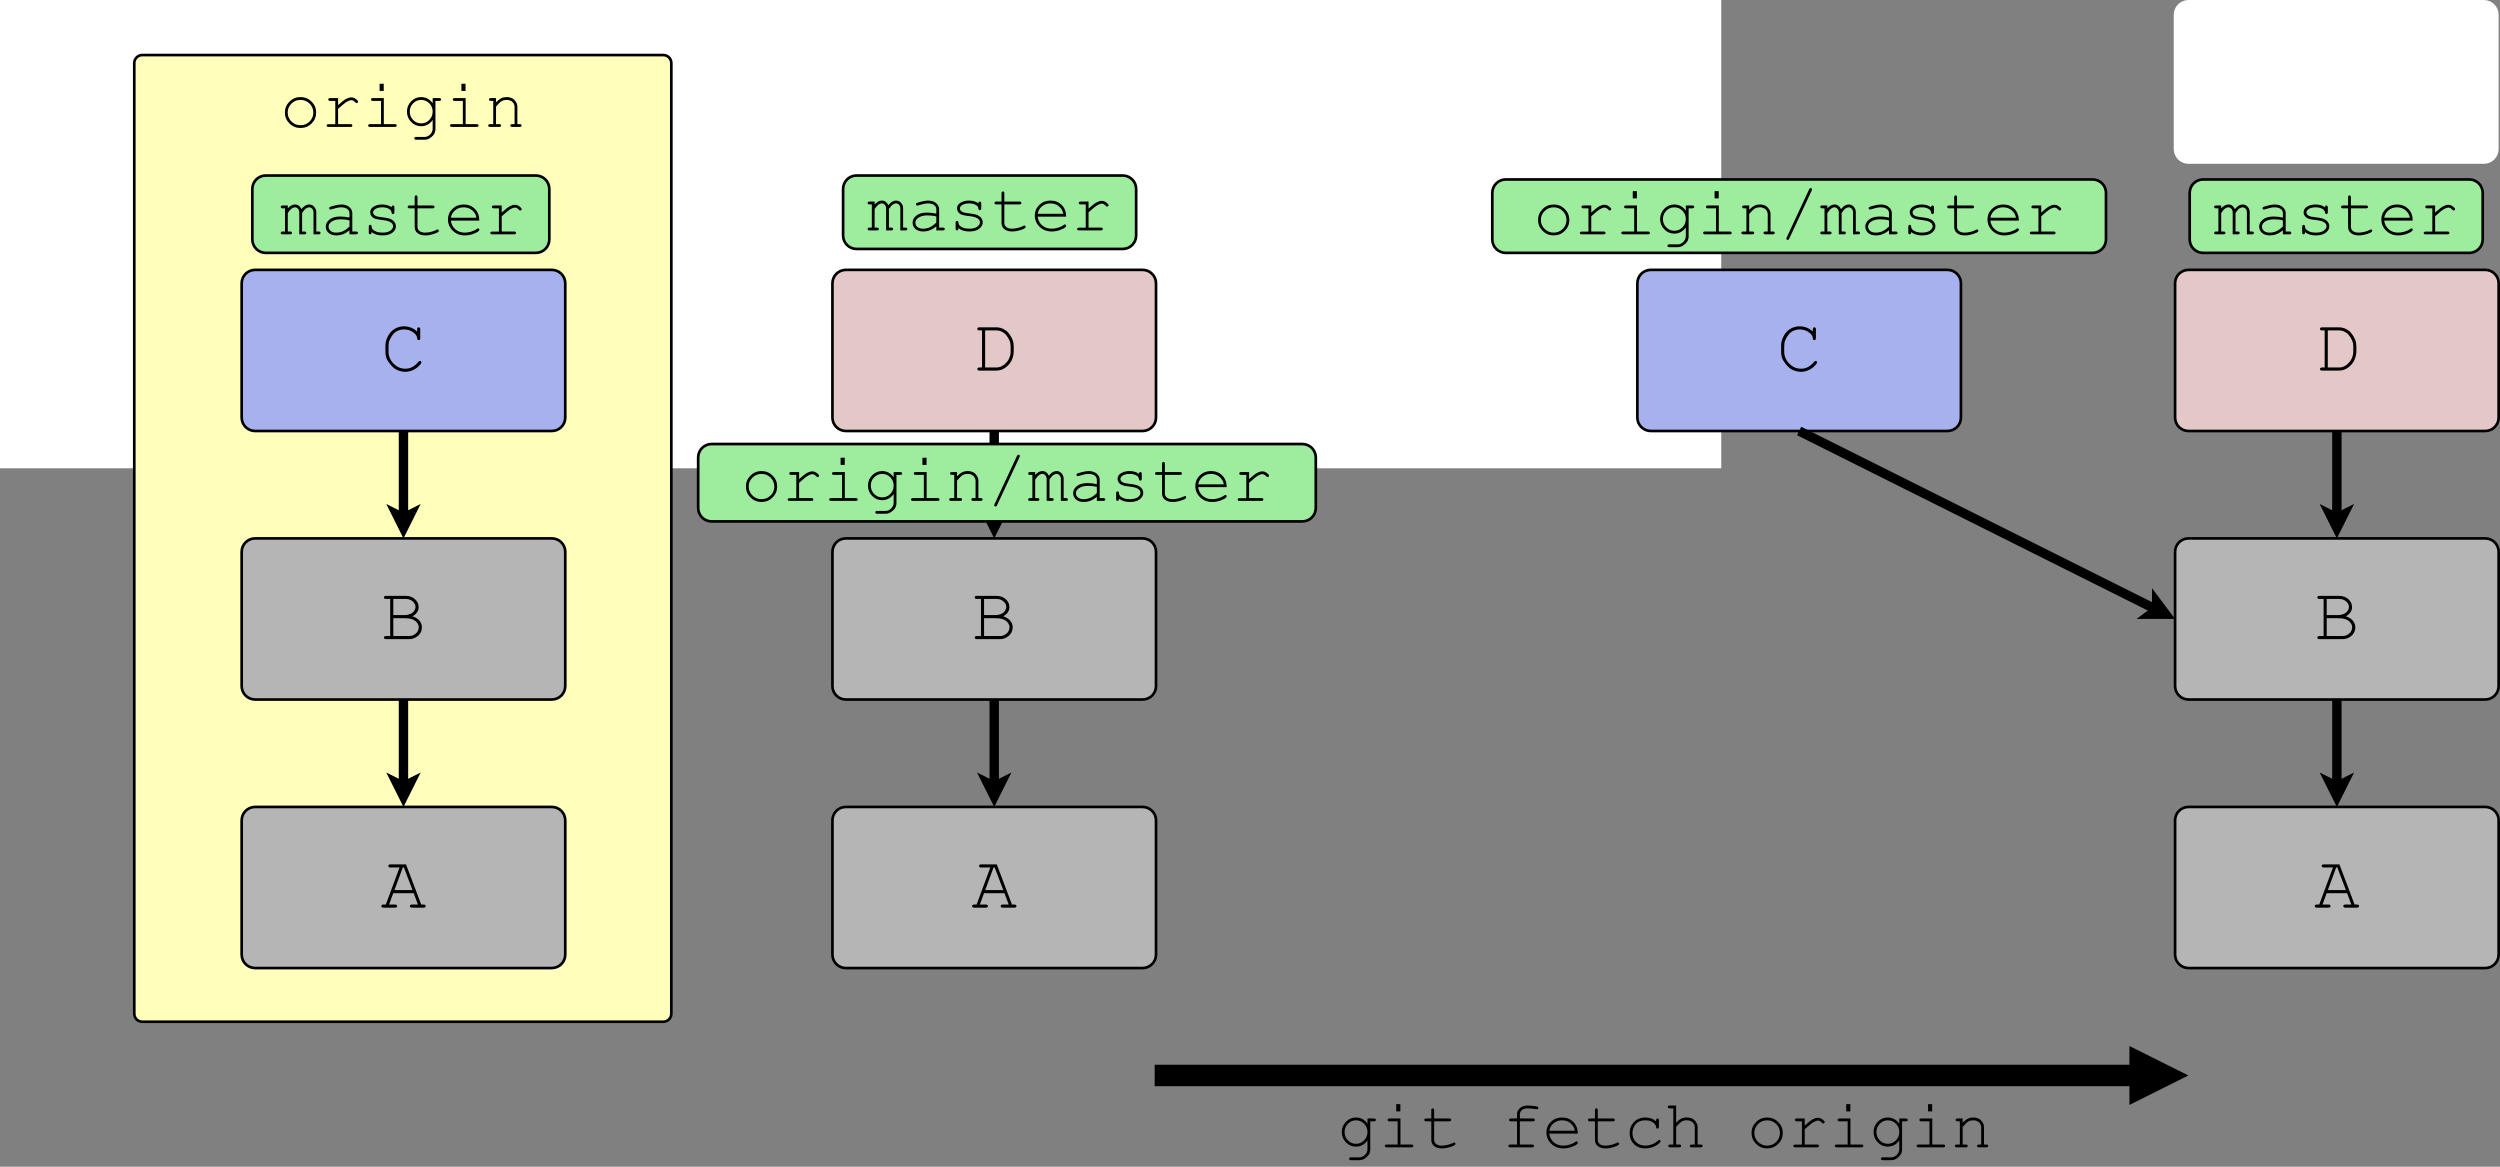 <?xml version="1.0" encoding="UTF-8"?>
<svg xmlns="http://www.w3.org/2000/svg" xmlns:xlink="http://www.w3.org/1999/xlink" width="1862pt" height="869pt" viewBox="0 0 1862 869" version="1.1">
<rect x="0" y="0" width="1862" height="869" fill="#808080" stroke="none"/>
<defs>
<g>
<symbol overflow="visible" id="glyph0-0">
<path style="stroke:none;" d="M 2.836 0 L 2.836 -35.266 L 31.051 -35.266 L 31.051 0 Z M 3.719 -0.883 L 30.168 -0.883 L 30.168 -34.383 L 3.719 -34.383 Z M 3.719 -0.883 "/>
</symbol>
<symbol overflow="visible" id="glyph0-1">
<path style="stroke:none;" d="M 24.547 -10.773 L 9.34 -10.773 L 6.227 -2.312 L 10.664 -2.312 C 11.211 -2.309 11.605 -2.203 11.848 -1.996 C 12.086 -1.781 12.203 -1.5 12.207 -1.156 C 12.203 -0.82 12.086 -0.547 11.848 -0.328 C 11.605 -0.109 11.211 0 10.664 0 L 2.012 0 C 1.457 0 1.062 -0.109 0.824 -0.328 C 0.586 -0.547 0.469 -0.82 0.469 -1.156 C 0.469 -1.5 0.586 -1.781 0.824 -1.996 C 1.062 -2.203 1.457 -2.309 2.012 -2.312 L 3.801 -2.312 L 14.023 -29.922 L 7.191 -29.922 C 6.637 -29.918 6.242 -30.023 6.004 -30.238 C 5.766 -30.445 5.648 -30.727 5.648 -31.078 C 5.648 -31.426 5.766 -31.703 6.004 -31.918 C 6.242 -32.125 6.637 -32.23 7.191 -32.234 L 18.844 -32.234 L 30.141 -2.312 L 31.934 -2.312 C 32.48 -2.309 32.875 -2.203 33.117 -1.996 C 33.355 -1.781 33.473 -1.5 33.477 -1.156 C 33.473 -0.82 33.355 -0.547 33.117 -0.328 C 32.875 -0.109 32.48 0 31.934 0 L 23.309 0 C 22.738 0 22.332 -0.109 22.094 -0.328 C 21.855 -0.547 21.738 -0.82 21.738 -1.156 C 21.738 -1.5 21.855 -1.781 22.094 -1.996 C 22.332 -2.203 22.738 -2.309 23.309 -2.312 L 27.719 -2.312 Z M 23.668 -13.086 L 17.273 -29.922 L 16.422 -29.922 L 10.223 -13.086 Z M 23.668 -13.086 "/>
</symbol>
<symbol overflow="visible" id="glyph0-2">
<path style="stroke:none;" d="M 7.055 -2.312 L 7.055 -29.922 L 3.941 -29.922 C 3.387 -29.918 2.992 -30.023 2.754 -30.238 C 2.516 -30.445 2.395 -30.727 2.398 -31.078 C 2.395 -31.426 2.516 -31.703 2.754 -31.918 C 2.992 -32.125 3.387 -32.23 3.941 -32.234 L 18.488 -32.234 C 21.367 -32.23 23.715 -31.402 25.527 -29.742 C 27.336 -28.078 28.242 -26.125 28.242 -23.887 C 28.242 -21.055 26.727 -18.77 23.695 -17.027 C 26.102 -16.16 27.863 -15.012 28.984 -13.582 C 30.102 -12.148 30.66 -10.566 30.664 -8.844 C 30.66 -7.297 30.293 -5.887 29.562 -4.613 C 28.824 -3.332 27.699 -2.246 26.188 -1.348 C 24.668 -0.449 23.02 0 21.242 0 L 3.941 0 C 3.387 0 2.992 -0.109 2.754 -0.328 C 2.516 -0.547 2.395 -0.82 2.398 -1.156 C 2.395 -1.5 2.516 -1.781 2.754 -1.996 C 2.992 -2.203 3.387 -2.309 3.941 -2.312 Z M 9.367 -17.91 L 17.551 -17.91 C 19.293 -17.906 20.891 -18.227 22.344 -18.871 C 23.461 -19.383 24.336 -20.129 24.961 -21.105 C 25.586 -22.078 25.898 -23.07 25.898 -24.082 C 25.898 -25.531 25.219 -26.867 23.859 -28.09 C 22.5 -29.309 20.727 -29.918 18.543 -29.922 L 9.367 -29.922 Z M 9.367 -2.312 L 21.078 -2.312 C 22.562 -2.309 23.859 -2.641 24.961 -3.305 C 26.062 -3.965 26.898 -4.781 27.469 -5.758 C 28.039 -6.73 28.324 -7.742 28.324 -8.789 C 28.324 -9.961 27.914 -11.098 27.098 -12.203 C 26.277 -13.305 25.145 -14.141 23.695 -14.711 C 22.242 -15.277 20.238 -15.562 17.688 -15.566 L 9.367 -15.566 Z M 9.367 -2.312 "/>
</symbol>
<symbol overflow="visible" id="glyph0-3">
<path style="stroke:none;" d="M 7.852 -2.312 L 7.852 -29.922 L 5.895 -29.922 C 5.344 -29.918 4.949 -30.023 4.711 -30.238 C 4.469 -30.445 4.348 -30.727 4.352 -31.078 C 4.348 -31.426 4.469 -31.703 4.711 -31.918 C 4.949 -32.125 5.344 -32.23 5.895 -32.234 L 18.348 -32.234 C 20.293 -32.23 22.07 -31.828 23.68 -31.023 C 25.281 -30.215 26.508 -29.297 27.359 -28.27 C 28.805 -26.523 29.906 -24.676 30.664 -22.73 C 31.195 -21.312 31.465 -19.641 31.465 -17.715 L 31.465 -14.52 C 31.465 -12.148 30.941 -9.852 29.895 -7.629 C 28.848 -5.406 27.102 -3.469 24.66 -1.82 C 22.836 -0.605 20.73 0 18.348 0 L 5.895 0 C 5.344 0 4.949 -0.109 4.711 -0.328 C 4.469 -0.547 4.348 -0.82 4.352 -1.156 C 4.348 -1.5 4.469 -1.781 4.711 -1.996 C 4.949 -2.203 5.344 -2.309 5.895 -2.312 Z M 10.168 -2.312 L 18.57 -2.312 C 20.516 -2.309 22.34 -2.941 24.039 -4.215 C 25.734 -5.48 27.012 -7 27.867 -8.773 C 28.719 -10.543 29.145 -12.293 29.148 -14.023 L 29.148 -18.211 C 29.145 -19.641 28.914 -20.918 28.461 -22.043 C 27.797 -23.676 26.863 -25.227 25.652 -26.699 C 24.988 -27.504 24.012 -28.242 22.73 -28.914 C 21.441 -29.582 20.055 -29.918 18.57 -29.922 L 10.168 -29.922 Z M 10.168 -2.312 "/>
</symbol>
<symbol overflow="visible" id="glyph0-4">
<path style="stroke:none;" d="M 27.109 -29.066 L 27.109 -30.691 C 27.105 -31.242 27.211 -31.637 27.426 -31.875 C 27.637 -32.113 27.918 -32.23 28.27 -32.234 C 28.617 -32.23 28.898 -32.113 29.109 -31.875 C 29.32 -31.637 29.426 -31.242 29.426 -30.691 L 29.426 -24.273 C 29.426 -23.699 29.32 -23.293 29.109 -23.059 C 28.898 -22.816 28.617 -22.699 28.27 -22.703 C 27.953 -22.699 27.691 -22.809 27.48 -23.031 C 27.27 -23.25 27.145 -23.609 27.109 -24.109 C 27.016 -25.648 26.18 -27.016 24.605 -28.211 C 22.469 -29.844 20.043 -30.66 17.328 -30.664 C 15.543 -30.66 13.863 -30.266 12.289 -29.48 C 11.109 -28.906 10.172 -28.211 9.477 -27.387 C 8.262 -25.953 7.301 -24.363 6.586 -22.621 C 6.07 -21.332 5.812 -19.879 5.812 -18.266 L 5.812 -14.215 C 5.812 -10.762 7.059 -7.762 9.559 -5.219 C 12.055 -2.676 14.957 -1.406 18.266 -1.406 C 20.246 -1.406 22.023 -1.836 23.598 -2.699 C 25.164 -3.562 26.684 -4.867 28.156 -6.613 C 28.465 -6.996 28.816 -7.188 29.203 -7.191 C 29.531 -7.188 29.797 -7.086 30.004 -6.887 C 30.203 -6.684 30.305 -6.43 30.309 -6.117 C 30.305 -5.695 29.91 -5.051 29.121 -4.188 C 27.613 -2.496 25.918 -1.223 24.039 -0.371 C 22.152 0.484 20.246 0.906 18.32 0.91 C 16.648 0.906 14.949 0.59 13.227 -0.055 C 11.898 -0.547 10.805 -1.125 9.945 -1.789 C 9.078 -2.445 8.02 -3.562 6.762 -5.137 C 5.504 -6.703 4.645 -8.152 4.188 -9.488 C 3.727 -10.816 3.496 -12.285 3.5 -13.887 L 3.5 -18.598 C 3.496 -20.875 4.109 -23.203 5.332 -25.582 C 6.551 -27.957 8.219 -29.781 10.344 -31.062 C 12.461 -32.336 14.762 -32.977 17.246 -32.98 C 21.062 -32.977 24.352 -31.672 27.109 -29.066 Z M 27.109 -29.066 "/>
</symbol>
<symbol overflow="visible" id="glyph1-0">
<path style="stroke:none;" d="M 2.555 0 L 2.555 -31.738 L 27.945 -31.738 L 27.945 0 Z M 3.348 -0.793 L 27.152 -0.793 L 27.152 -30.945 L 3.348 -30.945 Z M 3.348 -0.793 "/>
</symbol>
<symbol overflow="visible" id="glyph1-1">
<path style="stroke:none;" d="M 5.754 -21.473 L 5.754 -19.367 C 7.52 -21.266 9.293 -22.219 11.082 -22.219 C 12.152 -22.219 13.098 -21.934 13.91 -21.363 C 14.719 -20.793 15.395 -19.926 15.945 -18.77 C 16.867 -19.926 17.805 -20.793 18.758 -21.363 C 19.703 -21.934 20.66 -22.219 21.621 -22.219 C 23.125 -22.219 24.324 -21.73 25.219 -20.754 C 26.391 -19.496 26.977 -18.121 26.977 -16.637 L 26.977 -2.082 L 28.738 -2.082 C 29.23 -2.078 29.586 -1.984 29.801 -1.797 C 30.016 -1.605 30.121 -1.355 30.125 -1.043 C 30.121 -0.742 30.016 -0.492 29.801 -0.297 C 29.586 -0.098 29.23 0 28.738 0 L 24.895 0 L 24.895 -16.438 C 24.891 -17.492 24.566 -18.371 23.926 -19.066 C 23.277 -19.762 22.535 -20.109 21.695 -20.109 C 20.934 -20.109 20.133 -19.824 19.289 -19.254 C 18.445 -18.684 17.484 -17.562 16.414 -15.895 L 16.414 -2.082 L 18.148 -2.082 C 18.641 -2.078 18.996 -1.984 19.215 -1.797 C 19.426 -1.605 19.535 -1.355 19.539 -1.043 C 19.535 -0.742 19.426 -0.492 19.215 -0.297 C 18.996 -0.098 18.641 0 18.148 0 L 14.309 0 L 14.309 -16.289 C 14.309 -17.398 13.98 -18.312 13.328 -19.031 C 12.672 -19.75 11.941 -20.109 11.133 -20.109 C 10.387 -20.109 9.648 -19.867 8.926 -19.391 C 7.914 -18.711 6.859 -17.547 5.754 -15.895 L 5.754 -2.082 L 7.512 -2.082 C 8.008 -2.078 8.363 -1.984 8.578 -1.797 C 8.793 -1.605 8.898 -1.355 8.902 -1.043 C 8.898 -0.742 8.793 -0.492 8.578 -0.297 C 8.363 -0.098 8.008 0 7.512 0 L 1.91 0 C 1.41 0 1.051 -0.098 0.84 -0.297 C 0.621 -0.492 0.516 -0.742 0.52 -1.043 C 0.516 -1.355 0.621 -1.605 0.84 -1.797 C 1.051 -1.984 1.41 -2.078 1.91 -2.082 L 3.668 -2.082 L 3.668 -19.367 L 1.91 -19.367 C 1.41 -19.363 1.051 -19.465 0.84 -19.664 C 0.621 -19.859 0.516 -20.113 0.52 -20.43 C 0.516 -20.727 0.621 -20.977 0.84 -21.176 C 1.051 -21.371 1.41 -21.469 1.91 -21.473 Z M 5.754 -21.473 "/>
</symbol>
<symbol overflow="visible" id="glyph1-2">
<path style="stroke:none;" d="M 21.227 0 L 21.227 -3 C 18.199 -0.457 14.969 0.812 11.531 0.816 C 9.031 0.812 7.078 0.184 5.676 -1.078 C 4.27 -2.344 3.566 -3.891 3.57 -5.727 C 3.566 -7.742 4.492 -9.504 6.348 -11.008 C 8.195 -12.512 10.898 -13.266 14.457 -13.266 C 15.41 -13.266 16.453 -13.203 17.578 -13.078 C 18.703 -12.953 19.918 -12.758 21.227 -12.496 L 21.227 -15.867 C 21.223 -17.008 20.691 -18 19.637 -18.844 C 18.574 -19.688 16.988 -20.109 14.879 -20.109 C 13.254 -20.109 10.98 -19.637 8.059 -18.695 C 7.527 -18.527 7.191 -18.445 7.043 -18.449 C 6.777 -18.445 6.547 -18.543 6.359 -18.746 C 6.164 -18.941 6.07 -19.191 6.074 -19.488 C 6.07 -19.77 6.152 -19.992 6.324 -20.16 C 6.551 -20.406 7.484 -20.746 9.125 -21.176 C 11.699 -21.871 13.652 -22.219 14.977 -22.219 C 17.602 -22.219 19.648 -21.566 21.125 -20.27 C 22.594 -18.969 23.332 -17.504 23.332 -15.867 L 23.332 -2.082 L 26.109 -2.082 C 26.621 -2.078 26.984 -1.984 27.199 -1.797 C 27.414 -1.605 27.52 -1.355 27.523 -1.043 C 27.52 -0.742 27.414 -0.492 27.199 -0.297 C 26.984 -0.098 26.621 0 26.109 0 Z M 21.227 -10.363 C 20.246 -10.641 19.211 -10.848 18.125 -10.984 C 17.031 -11.113 15.883 -11.18 14.68 -11.184 C 11.648 -11.18 9.285 -10.527 7.586 -9.223 C 6.293 -8.246 5.648 -7.078 5.652 -5.727 C 5.648 -4.469 6.141 -3.414 7.129 -2.555 C 8.109 -1.695 9.543 -1.266 11.43 -1.266 C 13.23 -1.266 14.902 -1.625 16.449 -2.344 C 17.992 -3.062 19.586 -4.207 21.227 -5.777 Z M 21.227 -10.363 "/>
</symbol>
<symbol overflow="visible" id="glyph1-3">
<path style="stroke:none;" d="M 22.117 -20.109 C 22.113 -20.586 22.211 -20.93 22.414 -21.148 C 22.609 -21.359 22.859 -21.469 23.16 -21.473 C 23.469 -21.469 23.723 -21.359 23.926 -21.148 C 24.121 -20.93 24.223 -20.566 24.227 -20.059 L 24.227 -16.488 C 24.223 -15.992 24.121 -15.637 23.926 -15.422 C 23.723 -15.207 23.469 -15.098 23.16 -15.102 C 22.875 -15.098 22.641 -15.188 22.453 -15.371 C 22.262 -15.551 22.148 -15.852 22.117 -16.266 C 22.016 -17.258 21.504 -18.074 20.582 -18.719 C 19.223 -19.645 17.43 -20.109 15.199 -20.109 C 12.867 -20.109 11.055 -19.637 9.77 -18.695 C 8.789 -17.98 8.301 -17.188 8.305 -16.316 C 8.301 -15.32 8.883 -14.492 10.043 -13.836 C 10.832 -13.367 12.336 -13.012 14.555 -12.77 C 17.445 -12.449 19.453 -12.094 20.582 -11.703 C 22.18 -11.121 23.371 -10.32 24.16 -9.297 C 24.941 -8.27 25.336 -7.164 25.34 -5.977 C 25.336 -4.207 24.484 -2.633 22.785 -1.254 C 21.082 0.125 18.586 0.812 15.301 0.816 C 12.004 0.812 9.309 -0.02 7.215 -1.688 C 7.211 -1.125 7.18 -0.758 7.113 -0.594 C 7.047 -0.426 6.926 -0.285 6.754 -0.172 C 6.578 -0.055 6.387 0 6.176 0 C 5.875 0 5.625 -0.105 5.43 -0.32 C 5.23 -0.535 5.133 -0.891 5.133 -1.387 L 5.133 -5.68 C 5.133 -6.172 5.227 -6.527 5.418 -6.742 C 5.605 -6.957 5.859 -7.066 6.176 -7.066 C 6.473 -7.066 6.723 -6.961 6.93 -6.754 C 7.137 -6.547 7.242 -6.27 7.242 -5.926 C 7.242 -5.16 7.43 -4.523 7.812 -4.016 C 8.387 -3.219 9.309 -2.562 10.574 -2.047 C 11.836 -1.523 13.387 -1.266 15.223 -1.266 C 17.934 -1.266 19.949 -1.77 21.273 -2.777 C 22.594 -3.785 23.254 -4.852 23.258 -5.977 C 23.254 -7.266 22.586 -8.297 21.25 -9.074 C 19.891 -9.852 17.918 -10.371 15.336 -10.637 C 12.746 -10.898 10.891 -11.246 9.77 -11.68 C 8.641 -12.105 7.766 -12.75 7.141 -13.613 C 6.512 -14.469 6.199 -15.395 6.199 -16.391 C 6.199 -18.172 7.074 -19.59 8.828 -20.641 C 10.578 -21.691 12.668 -22.219 15.102 -22.219 C 17.973 -22.219 20.312 -21.516 22.117 -20.109 Z M 22.117 -20.109 "/>
</symbol>
<symbol overflow="visible" id="glyph1-4">
<path style="stroke:none;" d="M 10.961 -21.473 L 22.266 -21.473 C 22.762 -21.469 23.117 -21.371 23.332 -21.176 C 23.547 -20.977 23.652 -20.719 23.656 -20.406 C 23.652 -20.105 23.547 -19.859 23.332 -19.664 C 23.117 -19.465 22.762 -19.363 22.266 -19.367 L 10.961 -19.367 L 10.961 -5.504 C 10.957 -4.293 11.441 -3.285 12.41 -2.48 C 13.375 -1.668 14.793 -1.266 16.664 -1.266 C 18.066 -1.266 19.586 -1.473 21.223 -1.895 C 22.859 -2.312 24.133 -2.789 25.043 -3.324 C 25.371 -3.535 25.645 -3.645 25.863 -3.645 C 26.125 -3.645 26.355 -3.539 26.555 -3.332 C 26.754 -3.125 26.852 -2.883 26.855 -2.605 C 26.852 -2.352 26.746 -2.121 26.531 -1.91 C 26 -1.363 24.715 -0.77 22.676 -0.137 C 20.633 0.5 18.676 0.812 16.812 0.816 C 14.379 0.812 12.445 0.246 11.008 -0.895 C 9.566 -2.031 8.848 -3.566 8.852 -5.504 L 8.852 -19.367 L 5.008 -19.367 C 4.512 -19.363 4.156 -19.465 3.941 -19.664 C 3.727 -19.859 3.621 -20.113 3.621 -20.43 C 3.621 -20.727 3.727 -20.977 3.941 -21.176 C 4.156 -21.371 4.512 -21.469 5.008 -21.473 L 8.852 -21.473 L 8.852 -27.621 C 8.848 -28.117 8.945 -28.473 9.148 -28.688 C 9.344 -28.902 9.594 -29.008 9.895 -29.012 C 10.203 -29.008 10.457 -28.902 10.66 -28.688 C 10.855 -28.473 10.957 -28.117 10.961 -27.621 Z M 10.961 -21.473 "/>
</symbol>
<symbol overflow="visible" id="glyph1-5">
<path style="stroke:none;" d="M 26.508 -10.242 L 5.281 -10.242 C 5.641 -7.547 6.77 -5.375 8.664 -3.73 C 10.555 -2.086 12.898 -1.266 15.695 -1.266 C 17.246 -1.266 18.875 -1.52 20.578 -2.031 C 22.281 -2.543 23.668 -3.223 24.746 -4.066 C 25.059 -4.312 25.332 -4.434 25.562 -4.438 C 25.824 -4.434 26.055 -4.332 26.258 -4.129 C 26.453 -3.922 26.555 -3.68 26.555 -3.398 C 26.555 -3.117 26.422 -2.844 26.16 -2.578 C 25.363 -1.75 23.953 -0.977 21.93 -0.262 C 19.902 0.457 17.824 0.812 15.695 0.816 C 12.121 0.812 9.141 -0.352 6.754 -2.691 C 4.363 -5.027 3.168 -7.859 3.172 -11.184 C 3.168 -14.203 4.289 -16.797 6.531 -18.969 C 8.77 -21.133 11.543 -22.219 14.852 -22.219 C 18.254 -22.219 21.055 -21.105 23.258 -18.883 C 25.453 -16.656 26.539 -13.777 26.508 -10.242 Z M 24.398 -12.348 C 23.984 -14.641 22.895 -16.508 21.137 -17.949 C 19.371 -19.387 17.277 -20.109 14.852 -20.109 C 12.418 -20.109 10.328 -19.398 8.578 -17.977 C 6.824 -16.555 5.73 -14.676 5.305 -12.348 Z M 24.398 -12.348 "/>
</symbol>
<symbol overflow="visible" id="glyph1-6">
<path style="stroke:none;" d="M 12.746 -21.473 L 12.746 -16.215 C 15.453 -18.66 17.484 -20.234 18.832 -20.938 C 20.176 -21.637 21.418 -21.988 22.562 -21.992 C 23.801 -21.988 24.953 -21.57 26.02 -20.738 C 27.086 -19.902 27.621 -19.273 27.621 -18.844 C 27.621 -18.531 27.516 -18.27 27.312 -18.062 C 27.102 -17.855 26.844 -17.754 26.531 -17.754 C 26.367 -17.754 26.227 -17.781 26.109 -17.84 C 25.992 -17.895 25.777 -18.082 25.465 -18.398 C 24.887 -18.977 24.383 -19.371 23.953 -19.586 C 23.523 -19.801 23.102 -19.91 22.688 -19.91 C 21.777 -19.91 20.68 -19.547 19.402 -18.82 C 18.117 -18.094 15.898 -16.316 12.746 -13.488 L 12.746 -2.082 L 21.969 -2.082 C 22.477 -2.078 22.84 -1.984 23.059 -1.797 C 23.27 -1.605 23.379 -1.355 23.383 -1.043 C 23.379 -0.742 23.27 -0.492 23.059 -0.297 C 22.84 -0.098 22.477 0 21.969 0 L 5.629 0 C 5.129 0 4.773 -0.094 4.559 -0.285 C 4.344 -0.473 4.234 -0.715 4.238 -1.016 C 4.234 -1.293 4.34 -1.531 4.547 -1.723 C 4.754 -1.91 5.113 -2.004 5.629 -2.008 L 10.66 -2.008 L 10.66 -19.367 L 6.82 -19.367 C 6.32 -19.363 5.961 -19.465 5.75 -19.664 C 5.531 -19.859 5.426 -20.113 5.43 -20.43 C 5.426 -20.727 5.527 -20.977 5.738 -21.176 C 5.941 -21.371 6.305 -21.469 6.82 -21.473 Z M 12.746 -21.473 "/>
</symbol>
<symbol overflow="visible" id="glyph1-7">
<path style="stroke:none;" d="M 26.879 -10.688 C 26.875 -7.512 25.738 -4.801 23.469 -2.555 C 21.191 -0.309 18.453 0.812 15.25 0.816 C 12.008 0.812 9.254 -0.312 6.992 -2.566 C 4.723 -4.82 3.59 -7.527 3.594 -10.688 C 3.59 -13.859 4.723 -16.574 6.992 -18.832 C 9.254 -21.09 12.008 -22.219 15.25 -22.219 C 18.453 -22.219 21.191 -21.094 23.469 -18.844 C 25.738 -16.594 26.875 -13.875 26.879 -10.688 Z M 24.77 -10.688 C 24.766 -13.297 23.836 -15.52 21.98 -17.355 C 20.117 -19.191 17.867 -20.109 15.223 -20.109 C 12.578 -20.109 10.324 -19.188 8.469 -17.344 C 6.605 -15.5 5.676 -13.281 5.68 -10.688 C 5.676 -8.109 6.605 -5.895 8.469 -4.043 C 10.324 -2.191 12.578 -1.266 15.223 -1.266 C 17.867 -1.266 20.117 -2.184 21.98 -4.027 C 23.836 -5.867 24.766 -8.09 24.77 -10.688 Z M 24.77 -10.688 "/>
</symbol>
<symbol overflow="visible" id="glyph1-8">
<path style="stroke:none;" d="M 16.266 -32.16 L 16.266 -26.777 L 13.191 -26.777 L 13.191 -32.16 Z M 16.34 -21.473 L 16.34 -2.082 L 24.523 -2.082 C 25.031 -2.078 25.395 -1.984 25.613 -1.797 C 25.824 -1.605 25.934 -1.355 25.938 -1.043 C 25.934 -0.742 25.824 -0.492 25.613 -0.297 C 25.395 -0.098 25.031 0 24.523 0 L 6.074 0 C 5.578 0 5.223 -0.098 5.008 -0.297 C 4.793 -0.492 4.688 -0.742 4.688 -1.043 C 4.688 -1.355 4.793 -1.605 5.008 -1.797 C 5.223 -1.984 5.578 -2.078 6.074 -2.082 L 14.258 -2.082 L 14.258 -19.367 L 8.184 -19.367 C 7.684 -19.363 7.324 -19.465 7.102 -19.664 C 6.879 -19.859 6.766 -20.105 6.77 -20.406 C 6.766 -20.719 6.875 -20.977 7.09 -21.176 C 7.305 -21.371 7.668 -21.469 8.184 -21.473 Z M 16.34 -21.473 "/>
</symbol>
<symbol overflow="visible" id="glyph1-9">
<path style="stroke:none;" d="M 22.242 -17.656 L 22.242 -21.473 L 27.125 -21.473 C 27.617 -21.469 27.973 -21.371 28.191 -21.176 C 28.402 -20.977 28.512 -20.719 28.516 -20.406 C 28.512 -20.105 28.402 -19.859 28.191 -19.664 C 27.973 -19.465 27.617 -19.363 27.125 -19.367 L 24.324 -19.367 L 24.324 1.438 C 24.32 2.82 24.023 4.062 23.434 5.156 C 23.031 5.883 22.371 6.633 21.445 7.414 C 20.52 8.188 19.676 8.742 18.918 9.074 C 18.156 9.402 17.141 9.566 15.867 9.57 L 9.969 9.57 C 9.469 9.566 9.113 9.473 8.898 9.285 C 8.684 9.094 8.578 8.844 8.578 8.531 C 8.578 8.215 8.684 7.957 8.898 7.762 C 9.113 7.562 9.469 7.465 9.969 7.465 L 15.945 7.488 C 17.164 7.488 18.27 7.172 19.254 6.547 C 20.238 5.914 21.051 4.996 21.695 3.793 C 22.059 3.098 22.242 2.215 22.242 1.141 L 22.242 -5.109 C 20.008 -2.047 17.129 -0.516 13.613 -0.52 C 10.75 -0.516 8.285 -1.578 6.211 -3.707 C 4.133 -5.828 3.094 -8.387 3.098 -11.383 C 3.094 -14.371 4.133 -16.926 6.211 -19.043 C 8.285 -21.16 10.75 -22.219 13.613 -22.219 C 17.129 -22.219 20.008 -20.695 22.242 -17.656 Z M 22.242 -11.383 C 22.242 -13.824 21.402 -15.891 19.723 -17.578 C 18.043 -19.266 16.039 -20.109 13.711 -20.109 C 11.379 -20.109 9.379 -19.262 7.711 -17.566 C 6.039 -15.871 5.203 -13.809 5.207 -11.383 C 5.203 -8.934 6.039 -6.863 7.711 -5.168 C 9.379 -3.473 11.379 -2.625 13.711 -2.629 C 16.039 -2.625 18.043 -3.473 19.723 -5.168 C 21.402 -6.863 22.242 -8.934 22.242 -11.383 Z M 22.242 -11.383 "/>
</symbol>
<symbol overflow="visible" id="glyph1-10">
<path style="stroke:none;" d="M 8.504 -21.473 L 8.504 -18.324 C 9.957 -19.793 11.273 -20.812 12.445 -21.375 C 13.617 -21.938 14.938 -22.219 16.414 -22.219 C 18 -22.219 19.449 -21.879 20.754 -21.199 C 21.676 -20.703 22.512 -19.879 23.27 -18.73 C 24.02 -17.578 24.398 -16.402 24.398 -15.199 L 24.398 -2.082 L 26.16 -2.082 C 26.652 -2.078 27.008 -1.984 27.223 -1.797 C 27.438 -1.605 27.543 -1.355 27.547 -1.043 C 27.543 -0.742 27.438 -0.492 27.223 -0.297 C 27.008 -0.098 26.652 0 26.16 0 L 20.582 0 C 20.066 0 19.703 -0.098 19.488 -0.297 C 19.273 -0.492 19.164 -0.742 19.168 -1.043 C 19.164 -1.355 19.273 -1.605 19.488 -1.797 C 19.703 -1.984 20.066 -2.078 20.582 -2.082 L 22.316 -2.082 L 22.316 -14.852 C 22.312 -16.32 21.773 -17.562 20.703 -18.582 C 19.625 -19.598 18.188 -20.109 16.391 -20.109 C 15.016 -20.109 13.828 -19.832 12.82 -19.277 C 11.812 -18.723 10.371 -17.344 8.504 -15.148 L 8.504 -2.082 L 10.859 -2.082 C 11.352 -2.078 11.707 -1.984 11.926 -1.797 C 12.137 -1.605 12.246 -1.355 12.25 -1.043 C 12.246 -0.742 12.137 -0.492 11.926 -0.297 C 11.707 -0.098 11.352 0 10.859 0 L 4.066 0 C 3.57 0 3.215 -0.098 3 -0.297 C 2.785 -0.492 2.676 -0.742 2.68 -1.043 C 2.676 -1.355 2.785 -1.605 3 -1.797 C 3.215 -1.984 3.57 -2.078 4.066 -2.082 L 6.422 -2.082 L 6.422 -19.367 L 4.66 -19.367 C 4.16 -19.363 3.805 -19.465 3.594 -19.664 C 3.375 -19.859 3.27 -20.113 3.273 -20.43 C 3.27 -20.727 3.375 -20.977 3.594 -21.176 C 3.805 -21.371 4.16 -21.469 4.66 -21.473 Z M 8.504 -21.473 "/>
</symbol>
<symbol overflow="visible" id="glyph1-11">
<path style="stroke:none;" d="M 24.598 -32.633 L 7.836 3.273 C 7.551 3.883 7.188 4.188 6.746 4.191 C 6.461 4.188 6.219 4.086 6.012 3.879 C 5.805 3.672 5.699 3.445 5.703 3.199 C 5.699 3 5.781 2.727 5.949 2.379 L 22.688 -33.523 C 22.867 -33.898 23.039 -34.148 23.207 -34.266 C 23.371 -34.383 23.57 -34.441 23.805 -34.441 C 24.082 -34.441 24.324 -34.336 24.535 -34.129 C 24.738 -33.922 24.844 -33.695 24.844 -33.449 C 24.844 -33.266 24.762 -32.992 24.598 -32.633 Z M 24.598 -32.633 "/>
</symbol>
<symbol overflow="visible" id="glyph1-12">
<path style="stroke:none;" d=""/>
</symbol>
<symbol overflow="visible" id="glyph1-13">
<path style="stroke:none;" d="M 13.859 -19.367 L 13.859 -2.082 L 23.012 -2.082 C 23.504 -2.078 23.859 -1.984 24.074 -1.797 C 24.289 -1.605 24.398 -1.355 24.398 -1.043 C 24.398 -0.742 24.289 -0.492 24.074 -0.297 C 23.859 -0.098 23.504 0 23.012 0 L 6.719 0 C 6.223 0 5.867 -0.098 5.652 -0.297 C 5.438 -0.492 5.332 -0.742 5.332 -1.043 C 5.332 -1.355 5.438 -1.605 5.652 -1.797 C 5.867 -1.984 6.223 -2.078 6.719 -2.082 L 11.754 -2.082 L 11.754 -19.367 L 7.242 -19.367 C 6.742 -19.363 6.383 -19.465 6.172 -19.664 C 5.953 -19.859 5.848 -20.113 5.852 -20.43 C 5.848 -20.727 5.953 -20.977 6.172 -21.176 C 6.383 -21.371 6.742 -21.469 7.242 -21.473 L 11.754 -21.473 L 11.754 -24.621 C 11.754 -26.371 12.465 -27.891 13.887 -29.184 C 15.309 -30.469 17.191 -31.113 19.539 -31.117 C 21.504 -31.113 23.602 -30.934 25.836 -30.574 C 26.676 -30.441 27.184 -30.281 27.359 -30.102 C 27.531 -29.914 27.621 -29.676 27.621 -29.383 C 27.621 -29.082 27.52 -28.84 27.324 -28.652 C 27.121 -28.461 26.859 -28.363 26.531 -28.367 C 26.398 -28.363 26.176 -28.391 25.863 -28.441 C 23.363 -28.82 21.254 -29.008 19.539 -29.012 C 17.719 -29.008 16.316 -28.562 15.336 -27.672 C 14.348 -26.777 13.855 -25.762 13.859 -24.621 L 13.859 -21.473 L 23.605 -21.473 C 24.098 -21.469 24.453 -21.371 24.668 -21.176 C 24.883 -20.977 24.988 -20.719 24.992 -20.406 C 24.988 -20.105 24.883 -19.859 24.668 -19.664 C 24.453 -19.465 24.098 -19.363 23.605 -19.367 Z M 13.859 -19.367 "/>
</symbol>
<symbol overflow="visible" id="glyph1-14">
<path style="stroke:none;" d="M 23.926 -19.367 L 23.926 -20.059 C 23.922 -20.566 24.023 -20.93 24.223 -21.148 C 24.422 -21.359 24.668 -21.469 24.969 -21.473 C 25.281 -21.469 25.539 -21.359 25.738 -21.148 C 25.934 -20.93 26.031 -20.566 26.035 -20.059 L 26.035 -15.348 C 26.016 -14.832 25.914 -14.469 25.727 -14.254 C 25.535 -14.039 25.281 -13.934 24.969 -13.934 C 24.684 -13.934 24.449 -14.027 24.262 -14.219 C 24.07 -14.406 23.957 -14.727 23.926 -15.176 C 23.824 -16.348 23.055 -17.461 21.609 -18.52 C 20.164 -19.578 18.215 -20.109 15.77 -20.109 C 12.676 -20.109 10.328 -19.141 8.727 -17.207 C 7.121 -15.273 6.32 -13.059 6.324 -10.562 C 6.32 -7.863 7.207 -5.641 8.977 -3.891 C 10.742 -2.141 13.031 -1.266 15.844 -1.266 C 17.461 -1.266 19.109 -1.562 20.789 -2.156 C 22.469 -2.75 23.984 -3.707 25.34 -5.035 C 25.688 -5.363 25.992 -5.531 26.258 -5.531 C 26.535 -5.531 26.773 -5.434 26.965 -5.246 C 27.152 -5.051 27.246 -4.816 27.25 -4.539 C 27.246 -3.824 26.41 -2.922 24.746 -1.836 C 22.047 -0.066 19.047 0.812 15.746 0.816 C 12.387 0.812 9.629 -0.254 7.473 -2.395 C 5.312 -4.531 4.234 -7.246 4.238 -10.539 C 4.234 -13.891 5.34 -16.676 7.547 -18.895 C 9.754 -21.109 12.535 -22.219 15.895 -22.219 C 19.082 -22.219 21.758 -21.266 23.926 -19.367 Z M 23.926 -19.367 "/>
</symbol>
<symbol overflow="visible" id="glyph1-15">
<path style="stroke:none;" d="M 8.383 -31.117 L 8.383 -18.301 C 9.699 -19.734 10.965 -20.746 12.184 -21.336 C 13.395 -21.922 14.758 -22.219 16.266 -22.219 C 17.883 -22.219 19.258 -21.934 20.395 -21.363 C 21.523 -20.793 22.469 -19.914 23.234 -18.734 C 23.992 -17.547 24.375 -16.305 24.375 -15 L 24.375 -2.082 L 26.703 -2.082 C 27.211 -2.078 27.57 -1.984 27.781 -1.797 C 27.984 -1.605 28.09 -1.355 28.094 -1.043 C 28.09 -0.742 27.984 -0.492 27.781 -0.297 C 27.57 -0.098 27.211 0 26.703 0 L 19.938 0 C 19.422 0 19.059 -0.098 18.844 -0.297 C 18.629 -0.492 18.52 -0.742 18.523 -1.043 C 18.52 -1.355 18.629 -1.605 18.844 -1.797 C 19.059 -1.984 19.422 -2.078 19.938 -2.082 L 22.266 -2.082 L 22.266 -14.852 C 22.266 -16.355 21.723 -17.613 20.641 -18.621 C 19.559 -19.629 18.051 -20.133 16.117 -20.133 C 14.594 -20.133 13.297 -19.762 12.223 -19.02 C 11.445 -18.488 10.164 -17.238 8.383 -15.273 L 8.383 -2.082 L 10.738 -2.082 C 11.23 -2.078 11.586 -1.984 11.801 -1.797 C 12.016 -1.605 12.121 -1.355 12.125 -1.043 C 12.121 -0.742 12.016 -0.492 11.801 -0.297 C 11.586 -0.098 11.23 0 10.738 0 L 3.941 0 C 3.445 0 3.09 -0.098 2.875 -0.297 C 2.66 -0.492 2.555 -0.742 2.555 -1.043 C 2.555 -1.355 2.66 -1.605 2.875 -1.797 C 3.09 -1.984 3.445 -2.078 3.941 -2.082 L 6.297 -2.082 L 6.297 -29.012 L 3.496 -29.012 C 3 -29.008 2.645 -29.109 2.43 -29.309 C 2.215 -29.504 2.109 -29.758 2.109 -30.078 C 2.109 -30.371 2.215 -30.621 2.43 -30.82 C 2.645 -31.016 3 -31.113 3.496 -31.117 Z M 8.383 -31.117 "/>
</symbol>
</g>
</defs>
<g id="surface0">
<path style=" stroke:none;fill-rule:nonzero;fill:rgb(100%,100%,100%);fill-opacity:1;" d="M 0 0 L 1282 0 L 1282 348.773 L 0 348.773 Z M 0 0 "/>
<path style="fill-rule:evenodd;fill:rgb(70.98%,70.98%,70.98%);fill-opacity:1;stroke-width:0.1;stroke-linecap:butt;stroke-linejoin:round;stroke:rgb(0%,0%,0%);stroke-opacity:1;stroke-miterlimit:10;" d="M 2.5 4 L 13.55 4 L 13.55 4 C 13.826 4 14.05 4.224 14.05 4.5 L 14.05 9.5 L 14.05 9.5 C 14.05 9.776 13.826 10 13.55 10 L 2.5 10 L 2.5 10 C 2.224 10 2 9.776 2 9.5 L 2 4.5 L 2 4.5 C 2 4.224 2.224 4 2.5 4 " transform="matrix(20,0,0,20,580,521)"/>
<path style="fill:none;stroke-width:0.35;stroke-linecap:butt;stroke-linejoin:round;stroke:rgb(0%,0%,0%);stroke-opacity:1;stroke-miterlimit:10;" d="M 8.025 -0 L 8.025 3.234 " transform="matrix(20,0,0,20,580,521)"/>
<path style="fill-rule:evenodd;fill:rgb(0%,0%,0%);fill-opacity:1;stroke-width:0.35;stroke-linecap:butt;stroke-linejoin:miter;stroke:rgb(0%,0%,0%);stroke-opacity:1;stroke-miterlimit:10;" d="M 8.025 3.609 L 7.775 3.109 L 8.025 3.234 L 8.275 3.109 L 8.025 3.609 Z M 8.025 3.609 " transform="matrix(20,0,0,20,580,521)"/>
<path style="fill-rule:evenodd;fill:rgb(70.98%,70.98%,70.98%);fill-opacity:1;stroke-width:0.1;stroke-linecap:butt;stroke-linejoin:round;stroke:rgb(0%,0%,0%);stroke-opacity:1;stroke-miterlimit:10;" d="M 2.5 -6 L 13.55 -6 L 13.55 -6 C 13.826 -6 14.05 -5.776 14.05 -5.5 L 14.05 -0.5 L 14.05 -0.5 C 14.05 -0.224 13.826 -0 13.55 -0 L 2.5 -0 L 2.5 -0 C 2.224 -0 2 -0.224 2 -0.5 L 2 -5.5 L 2 -5.5 C 2 -5.776 2.224 -6 2.5 -6 " transform="matrix(20,0,0,20,580,521)"/>
<g style="fill:rgb(0%,0%,0%);fill-opacity:1;">
  <use xlink:href="#glyph0-1" x="723.566" y="676.023"/>
</g>
<g style="fill:rgb(0%,0%,0%);fill-opacity:1;">
  <use xlink:href="#glyph0-2" x="723.566" y="476.023"/>
</g>
<path style="fill-rule:evenodd;fill:rgb(89.412%,78.431%,78.431%);fill-opacity:1;stroke-width:0.1;stroke-linecap:butt;stroke-linejoin:round;stroke:rgb(0%,0%,0%);stroke-opacity:1;stroke-miterlimit:10;" d="M 2.5 -16 L 13.55 -16 L 13.55 -16 C 13.826 -16 14.05 -15.776 14.05 -15.5 L 14.05 -10.5 L 14.05 -10.5 C 14.05 -10.224 13.826 -10 13.55 -10 L 2.5 -10 L 2.5 -10 C 2.224 -10 2 -10.224 2 -10.5 L 2 -15.5 L 2 -15.5 C 2 -15.776 2.224 -16 2.5 -16 " transform="matrix(20,0,0,20,580,521)"/>
<g style="fill:rgb(0%,0%,0%);fill-opacity:1;">
  <use xlink:href="#glyph0-3" x="723.566" y="276.023"/>
</g>
<path style="fill:none;stroke-width:0.35;stroke-linecap:butt;stroke-linejoin:round;stroke:rgb(0%,0%,0%);stroke-opacity:1;stroke-miterlimit:10;" d="M 8.025 -10 L 8.025 -6.766 " transform="matrix(20,0,0,20,580,521)"/>
<path style="fill-rule:evenodd;fill:rgb(0%,0%,0%);fill-opacity:1;stroke-width:0.35;stroke-linecap:butt;stroke-linejoin:miter;stroke:rgb(0%,0%,0%);stroke-opacity:1;stroke-miterlimit:10;" d="M 8.025 -6.391 L 7.775 -6.891 L 8.025 -6.766 L 8.275 -6.891 L 8.025 -6.391 Z M 8.025 -6.391 " transform="matrix(20,0,0,20,580,521)"/>
<path style="fill-rule:evenodd;fill:rgb(61.961%,92.549%,61.961%);fill-opacity:1;stroke-width:0.1;stroke-linecap:butt;stroke-linejoin:round;stroke:rgb(0%,0%,0%);stroke-opacity:1;stroke-miterlimit:10;" d="M 2.897 -19.514 L 12.81 -19.514 L 12.81 -19.514 C 13.086 -19.514 13.31 -19.29 13.31 -19.014 L 13.31 -17.279 L 13.31 -17.279 C 13.31 -17.003 13.086 -16.779 12.81 -16.779 L 2.897 -16.779 L 2.897 -16.779 C 2.621 -16.779 2.397 -17.003 2.397 -17.279 L 2.397 -19.014 L 2.397 -19.014 C 2.397 -19.29 2.621 -19.514 2.897 -19.514 " transform="matrix(20,0,0,20,580,521)"/>
<g style="fill:rgb(0%,0%,0%);fill-opacity:1;">
  <use xlink:href="#glyph1-1" x="645.664" y="171.594"/>
  <use xlink:href="#glyph1-2" x="676.133" y="171.594"/>
  <use xlink:href="#glyph1-3" x="706.602" y="171.594"/>
  <use xlink:href="#glyph1-4" x="737.07" y="171.594"/>
  <use xlink:href="#glyph1-5" x="767.539" y="171.594"/>
  <use xlink:href="#glyph1-6" x="798.008" y="171.594"/>
</g>
<path style="fill-rule:evenodd;fill:rgb(61.961%,92.549%,61.961%);fill-opacity:1;stroke-width:0.1;stroke-linecap:butt;stroke-linejoin:round;stroke:rgb(0%,0%,0%);stroke-opacity:1;stroke-miterlimit:10;" d="M -2.5 -9.514 L 19.5 -9.514 L 19.5 -9.514 C 19.776 -9.514 20 -9.29 20 -9.014 L 20 -7.133 L 20 -7.133 C 20 -6.857 19.776 -6.633 19.5 -6.633 L -2.5 -6.633 L -2.5 -6.633 C -2.776 -6.633 -3 -6.857 -3 -7.133 L -3 -9.014 L -3 -9.014 C -3 -9.29 -2.776 -9.514 -2.5 -9.514 " transform="matrix(20,0,0,20,580,521)"/>
<g style="fill:rgb(0%,0%,0%);fill-opacity:1;">
  <use xlink:href="#glyph1-7" x="551.953" y="373.062"/>
  <use xlink:href="#glyph1-6" x="582.422" y="373.062"/>
  <use xlink:href="#glyph1-8" x="612.891" y="373.062"/>
  <use xlink:href="#glyph1-9" x="643.359" y="373.062"/>
  <use xlink:href="#glyph1-8" x="673.828" y="373.062"/>
  <use xlink:href="#glyph1-10" x="704.297" y="373.062"/>
  <use xlink:href="#glyph1-11" x="734.766" y="373.062"/>
  <use xlink:href="#glyph1-1" x="765.234" y="373.062"/>
  <use xlink:href="#glyph1-2" x="795.703" y="373.062"/>
  <use xlink:href="#glyph1-3" x="826.172" y="373.062"/>
  <use xlink:href="#glyph1-4" x="856.641" y="373.062"/>
  <use xlink:href="#glyph1-5" x="887.109" y="373.062"/>
  <use xlink:href="#glyph1-6" x="917.578" y="373.062"/>
</g>
<path style="fill-rule:evenodd;fill:rgb(100%,100%,73.333%);fill-opacity:1;stroke-width:0.1;stroke-linecap:butt;stroke-linejoin:round;stroke:rgb(0%,0%,0%);stroke-opacity:1;stroke-miterlimit:10;" d="M -23.7 -24 L -4.3 -24 L -4.3 -24 C -4.134 -24 -4 -23.866 -4 -23.7 L -4 11.7 L -4 11.7 C -4 11.866 -4.134 12 -4.3 12 L -23.7 12 L -23.7 12 C -23.866 12 -24 11.866 -24 11.7 L -24 -23.7 L -24 -23.7 C -24 -23.866 -23.866 -24 -23.7 -24 " transform="matrix(20,0,0,20,580,521)"/>
<path style="fill-rule:evenodd;fill:rgb(70.98%,70.98%,70.98%);fill-opacity:1;stroke-width:0.1;stroke-linecap:butt;stroke-linejoin:round;stroke:rgb(0%,0%,0%);stroke-opacity:1;stroke-miterlimit:10;" d="M -19.5 4 L -8.45 4 L -8.45 4 C -8.174 4 -7.95 4.224 -7.95 4.5 L -7.95 9.5 L -7.95 9.5 C -7.95 9.776 -8.174 10 -8.45 10 L -19.5 10 L -19.5 10 C -19.776 10 -20 9.776 -20 9.5 L -20 4.5 L -20 4.5 C -20 4.224 -19.776 4 -19.5 4 " transform="matrix(20,0,0,20,580,521)"/>
<path style="fill:none;stroke-width:0.35;stroke-linecap:butt;stroke-linejoin:round;stroke:rgb(0%,0%,0%);stroke-opacity:1;stroke-miterlimit:10;" d="M -13.975 -0 L -13.975 3.234 " transform="matrix(20,0,0,20,580,521)"/>
<path style="fill-rule:evenodd;fill:rgb(0%,0%,0%);fill-opacity:1;stroke-width:0.35;stroke-linecap:butt;stroke-linejoin:miter;stroke:rgb(0%,0%,0%);stroke-opacity:1;stroke-miterlimit:10;" d="M -13.975 3.609 L -14.225 3.109 L -13.975 3.234 L -13.725 3.109 L -13.975 3.609 Z M -13.975 3.609 " transform="matrix(20,0,0,20,580,521)"/>
<path style="fill-rule:evenodd;fill:rgb(70.98%,70.98%,70.98%);fill-opacity:1;stroke-width:0.1;stroke-linecap:butt;stroke-linejoin:round;stroke:rgb(0%,0%,0%);stroke-opacity:1;stroke-miterlimit:10;" d="M -19.5 -6 L -8.45 -6 L -8.45 -6 C -8.174 -6 -7.95 -5.776 -7.95 -5.5 L -7.95 -0.5 L -7.95 -0.5 C -7.95 -0.224 -8.174 -0 -8.45 -0 L -19.5 -0 L -19.5 -0 C -19.776 -0 -20 -0.224 -20 -0.5 L -20 -5.5 L -20 -5.5 C -20 -5.776 -19.776 -6 -19.5 -6 " transform="matrix(20,0,0,20,580,521)"/>
<g style="fill:rgb(0%,0%,0%);fill-opacity:1;">
  <use xlink:href="#glyph0-1" x="283.566" y="676.023"/>
</g>
<g style="fill:rgb(0%,0%,0%);fill-opacity:1;">
  <use xlink:href="#glyph0-2" x="283.566" y="476.023"/>
</g>
<path style="fill-rule:evenodd;fill:rgb(65.098%,69.412%,92.941%);fill-opacity:1;stroke-width:0.1;stroke-linecap:butt;stroke-linejoin:round;stroke:rgb(0%,0%,0%);stroke-opacity:1;stroke-miterlimit:10;" d="M -19.5 -16 L -8.45 -16 L -8.45 -16 C -8.174 -16 -7.95 -15.776 -7.95 -15.5 L -7.95 -10.5 L -7.95 -10.5 C -7.95 -10.224 -8.174 -10 -8.45 -10 L -19.5 -10 L -19.5 -10 C -19.776 -10 -20 -10.224 -20 -10.5 L -20 -15.5 L -20 -15.5 C -20 -15.776 -19.776 -16 -19.5 -16 " transform="matrix(20,0,0,20,580,521)"/>
<g style="fill:rgb(0%,0%,0%);fill-opacity:1;">
  <use xlink:href="#glyph0-4" x="283.566" y="276.023"/>
</g>
<path style="fill:none;stroke-width:0.35;stroke-linecap:butt;stroke-linejoin:round;stroke:rgb(0%,0%,0%);stroke-opacity:1;stroke-miterlimit:10;" d="M -13.975 -10 L -13.975 -6.766 " transform="matrix(20,0,0,20,580,521)"/>
<path style="fill-rule:evenodd;fill:rgb(0%,0%,0%);fill-opacity:1;stroke-width:0.35;stroke-linecap:butt;stroke-linejoin:miter;stroke:rgb(0%,0%,0%);stroke-opacity:1;stroke-miterlimit:10;" d="M -13.975 -6.391 L -14.225 -6.891 L -13.975 -6.766 L -13.725 -6.891 L -13.975 -6.391 Z M -13.975 -6.391 " transform="matrix(20,0,0,20,580,521)"/>
<path style="fill-rule:evenodd;fill:rgb(61.961%,92.549%,61.961%);fill-opacity:1;stroke-width:0.1;stroke-linecap:butt;stroke-linejoin:round;stroke:rgb(0%,0%,0%);stroke-opacity:1;stroke-miterlimit:10;" d="M -19.103 -19.514 L -9.044 -19.514 L -9.044 -19.514 C -8.768 -19.514 -8.544 -19.29 -8.544 -19.014 L -8.544 -17.133 L -8.544 -17.133 C -8.544 -16.857 -8.768 -16.633 -9.044 -16.633 L -19.103 -16.633 L -19.103 -16.633 C -19.379 -16.633 -19.603 -16.857 -19.603 -17.133 L -19.603 -19.014 L -19.603 -19.014 C -19.603 -19.29 -19.379 -19.514 -19.103 -19.514 " transform="matrix(20,0,0,20,580,521)"/>
<g style="fill:rgb(0%,0%,0%);fill-opacity:1;">
  <use xlink:href="#glyph1-1" x="208.594" y="174.523"/>
  <use xlink:href="#glyph1-2" x="239.062" y="174.523"/>
  <use xlink:href="#glyph1-3" x="269.531" y="174.523"/>
  <use xlink:href="#glyph1-4" x="300" y="174.523"/>
  <use xlink:href="#glyph1-5" x="330.469" y="174.523"/>
  <use xlink:href="#glyph1-6" x="360.938" y="174.523"/>
</g>
<g style="fill:rgb(0%,0%,0%);fill-opacity:1;">
  <use xlink:href="#glyph1-7" x="208.594" y="94.523"/>
  <use xlink:href="#glyph1-6" x="239.062" y="94.523"/>
  <use xlink:href="#glyph1-8" x="269.531" y="94.523"/>
  <use xlink:href="#glyph1-9" x="300" y="94.523"/>
  <use xlink:href="#glyph1-8" x="330.469" y="94.523"/>
  <use xlink:href="#glyph1-10" x="360.938" y="94.523"/>
</g>
<path style="fill-rule:evenodd;fill:rgb(70.98%,70.98%,70.98%);fill-opacity:1;stroke-width:0.1;stroke-linecap:butt;stroke-linejoin:round;stroke:rgb(0%,0%,0%);stroke-opacity:1;stroke-miterlimit:10;" d="M 52.5 4 L 63.55 4 L 63.55 4 C 63.826 4 64.05 4.224 64.05 4.5 L 64.05 9.5 L 64.05 9.5 C 64.05 9.776 63.826 10 63.55 10 L 52.5 10 L 52.5 10 C 52.224 10 52 9.776 52 9.5 L 52 4.5 L 52 4.5 C 52 4.224 52.224 4 52.5 4 " transform="matrix(20,0,0,20,580,521)"/>
<path style="fill:none;stroke-width:0.35;stroke-linecap:butt;stroke-linejoin:round;stroke:rgb(0%,0%,0%);stroke-opacity:1;stroke-miterlimit:10;" d="M 58.025 -0 L 58.025 3.234 " transform="matrix(20,0,0,20,580,521)"/>
<path style="fill-rule:evenodd;fill:rgb(0%,0%,0%);fill-opacity:1;stroke-width:0.35;stroke-linecap:butt;stroke-linejoin:miter;stroke:rgb(0%,0%,0%);stroke-opacity:1;stroke-miterlimit:10;" d="M 58.025 3.609 L 57.775 3.109 L 58.025 3.234 L 58.275 3.109 L 58.025 3.609 Z M 58.025 3.609 " transform="matrix(20,0,0,20,580,521)"/>
<path style="fill-rule:evenodd;fill:rgb(70.98%,70.98%,70.98%);fill-opacity:1;stroke-width:0.1;stroke-linecap:butt;stroke-linejoin:round;stroke:rgb(0%,0%,0%);stroke-opacity:1;stroke-miterlimit:10;" d="M 52.5 -6 L 63.55 -6 L 63.55 -6 C 63.826 -6 64.05 -5.776 64.05 -5.5 L 64.05 -0.5 L 64.05 -0.5 C 64.05 -0.224 63.826 -0 63.55 -0 L 52.5 -0 L 52.5 -0 C 52.224 -0 52 -0.224 52 -0.5 L 52 -5.5 L 52 -5.5 C 52 -5.776 52.224 -6 52.5 -6 " transform="matrix(20,0,0,20,580,521)"/>
<g style="fill:rgb(0%,0%,0%);fill-opacity:1;">
  <use xlink:href="#glyph0-1" x="1723.566" y="676.023"/>
</g>
<g style="fill:rgb(0%,0%,0%);fill-opacity:1;">
  <use xlink:href="#glyph0-2" x="1723.566" y="476.023"/>
</g>
<path style="fill-rule:evenodd;fill:rgb(89.412%,78.431%,78.431%);fill-opacity:1;stroke-width:0.1;stroke-linecap:butt;stroke-linejoin:round;stroke:rgb(0%,0%,0%);stroke-opacity:1;stroke-miterlimit:10;" d="M 52.5 -16 L 63.55 -16 L 63.55 -16 C 63.826 -16 64.05 -15.776 64.05 -15.5 L 64.05 -10.5 L 64.05 -10.5 C 64.05 -10.224 63.826 -10 63.55 -10 L 52.5 -10 L 52.5 -10 C 52.224 -10 52 -10.224 52 -10.5 L 52 -15.5 L 52 -15.5 C 52 -15.776 52.224 -16 52.5 -16 " transform="matrix(20,0,0,20,580,521)"/>
<g style="fill:rgb(0%,0%,0%);fill-opacity:1;">
  <use xlink:href="#glyph0-3" x="1723.566" y="276.023"/>
</g>
<path style="fill:none;stroke-width:0.35;stroke-linecap:butt;stroke-linejoin:round;stroke:rgb(0%,0%,0%);stroke-opacity:1;stroke-miterlimit:10;" d="M 58.025 -10 L 58.025 -6.766 " transform="matrix(20,0,0,20,580,521)"/>
<path style="fill-rule:evenodd;fill:rgb(0%,0%,0%);fill-opacity:1;stroke-width:0.35;stroke-linecap:butt;stroke-linejoin:miter;stroke:rgb(0%,0%,0%);stroke-opacity:1;stroke-miterlimit:10;" d="M 58.025 -6.391 L 57.775 -6.891 L 58.025 -6.766 L 58.275 -6.891 L 58.025 -6.391 Z M 58.025 -6.391 " transform="matrix(20,0,0,20,580,521)"/>
<path style="fill-rule:evenodd;fill:rgb(61.961%,92.549%,61.961%);fill-opacity:1;stroke-width:0.1;stroke-linecap:butt;stroke-linejoin:round;stroke:rgb(0%,0%,0%);stroke-opacity:1;stroke-miterlimit:10;" d="M 53.044 -19.367 L 62.956 -19.367 L 62.956 -19.367 C 63.232 -19.367 63.456 -19.143 63.456 -18.867 L 63.456 -17.133 L 63.456 -17.133 C 63.456 -16.857 63.232 -16.633 62.956 -16.633 L 53.044 -16.633 L 53.044 -16.633 C 52.768 -16.633 52.544 -16.857 52.544 -17.133 L 52.544 -18.867 L 52.544 -18.867 C 52.544 -19.143 52.768 -19.367 53.044 -19.367 " transform="matrix(20,0,0,20,580,521)"/>
<g style="fill:rgb(0%,0%,0%);fill-opacity:1;">
  <use xlink:href="#glyph1-1" x="1648.594" y="174.523"/>
  <use xlink:href="#glyph1-2" x="1679.062" y="174.523"/>
  <use xlink:href="#glyph1-3" x="1709.531" y="174.523"/>
  <use xlink:href="#glyph1-4" x="1740" y="174.523"/>
  <use xlink:href="#glyph1-5" x="1770.469" y="174.523"/>
  <use xlink:href="#glyph1-6" x="1800.938" y="174.523"/>
</g>
<path style="fill-rule:evenodd;fill:rgb(100%,100%,100%);fill-opacity:1;stroke-width:0.1;stroke-linecap:butt;stroke-linejoin:round;stroke:rgb(100%,100%,100%);stroke-opacity:1;stroke-miterlimit:10;" d="M 52.5 -26 L 63.5 -26 L 63.5 -26 C 63.776 -26 64 -25.776 64 -25.5 L 64 -20.5 L 64 -20.5 C 64 -20.224 63.776 -20 63.5 -20 L 52.5 -20 L 52.5 -20 C 52.224 -20 52 -20.224 52 -20.5 L 52 -25.5 L 52 -25.5 C 52 -25.776 52.224 -26 52.5 -26 " transform="matrix(20,0,0,20,580,521)"/>
<path style="fill-rule:evenodd;fill:rgb(65.098%,69.412%,92.941%);fill-opacity:1;stroke-width:0.1;stroke-linecap:butt;stroke-linejoin:round;stroke:rgb(0%,0%,0%);stroke-opacity:1;stroke-miterlimit:10;" d="M 32.475 -16 L 43.525 -16 L 43.525 -16 C 43.801 -16 44.025 -15.776 44.025 -15.5 L 44.025 -10.5 L 44.025 -10.5 C 44.025 -10.224 43.801 -10 43.525 -10 L 32.475 -10 L 32.475 -10 C 32.199 -10 31.975 -10.224 31.975 -10.5 L 31.975 -15.5 L 31.975 -15.5 C 31.975 -15.776 32.199 -16 32.475 -16 " transform="matrix(20,0,0,20,580,521)"/>
<g style="fill:rgb(0%,0%,0%);fill-opacity:1;">
  <use xlink:href="#glyph0-4" x="1323.066" y="276.023"/>
</g>
<path style="fill:none;stroke-width:0.35;stroke-linecap:butt;stroke-linejoin:round;stroke:rgb(0%,0%,0%);stroke-opacity:1;stroke-miterlimit:10;" d="M 38 -10 L 51.315 -3.343 " transform="matrix(20,0,0,20,580,521)"/>
<path style="fill-rule:evenodd;fill:rgb(0%,0%,0%);fill-opacity:1;stroke-width:0.35;stroke-linecap:butt;stroke-linejoin:miter;stroke:rgb(0%,0%,0%);stroke-opacity:1;stroke-miterlimit:10;" d="M 51.65 -3.175 L 51.091 -3.175 L 51.315 -3.343 L 51.315 -3.622 L 51.65 -3.175 Z M 51.65 -3.175 " transform="matrix(20,0,0,20,580,521)"/>
<path style="fill-rule:evenodd;fill:rgb(61.961%,92.549%,61.961%);fill-opacity:1;stroke-width:0.1;stroke-linecap:butt;stroke-linejoin:round;stroke:rgb(0%,0%,0%);stroke-opacity:1;stroke-miterlimit:10;" d="M 27.073 -19.367 L 48.927 -19.367 L 48.927 -19.367 C 49.203 -19.367 49.427 -19.143 49.427 -18.867 L 49.427 -17.133 L 49.427 -17.133 C 49.427 -16.857 49.203 -16.633 48.927 -16.633 L 27.073 -16.633 L 27.073 -16.633 C 26.797 -16.633 26.573 -16.857 26.573 -17.133 L 26.573 -18.867 L 26.573 -18.867 C 26.573 -19.143 26.797 -19.367 27.073 -19.367 " transform="matrix(20,0,0,20,580,521)"/>
<g style="fill:rgb(0%,0%,0%);fill-opacity:1;">
  <use xlink:href="#glyph1-7" x="1141.953" y="174.523"/>
  <use xlink:href="#glyph1-6" x="1172.422" y="174.523"/>
  <use xlink:href="#glyph1-8" x="1202.891" y="174.523"/>
  <use xlink:href="#glyph1-9" x="1233.359" y="174.523"/>
  <use xlink:href="#glyph1-8" x="1263.828" y="174.523"/>
  <use xlink:href="#glyph1-10" x="1294.297" y="174.523"/>
  <use xlink:href="#glyph1-11" x="1324.766" y="174.523"/>
  <use xlink:href="#glyph1-1" x="1355.234" y="174.523"/>
  <use xlink:href="#glyph1-2" x="1385.703" y="174.523"/>
  <use xlink:href="#glyph1-3" x="1416.172" y="174.523"/>
  <use xlink:href="#glyph1-4" x="1446.641" y="174.523"/>
  <use xlink:href="#glyph1-5" x="1477.109" y="174.523"/>
  <use xlink:href="#glyph1-6" x="1507.578" y="174.523"/>
</g>
<path style="fill:none;stroke-width:0.8;stroke-linecap:butt;stroke-linejoin:round;stroke:rgb(0%,0%,0%);stroke-opacity:1;stroke-miterlimit:10;" d="M 14 14 L 50.7 14 " transform="matrix(20,0,0,20,580,521)"/>
<path style="fill-rule:evenodd;fill:rgb(0%,0%,0%);fill-opacity:1;stroke-width:0.8;stroke-linecap:butt;stroke-linejoin:miter;stroke:rgb(0%,0%,0%);stroke-opacity:1;stroke-miterlimit:10;" d="M 50.7 14.45 L 51.6 14 L 50.7 13.55 L 50.7 14.45 Z M 50.7 14.45 " transform="matrix(20,0,0,20,580,521)"/>
<g style="fill:rgb(0%,0%,0%);fill-opacity:1;">
  <use xlink:href="#glyph1-9" x="996.25" y="854.523"/>
  <use xlink:href="#glyph1-8" x="1026.719" y="854.523"/>
  <use xlink:href="#glyph1-4" x="1057.188" y="854.523"/>
  <use xlink:href="#glyph1-12" x="1087.656" y="854.523"/>
  <use xlink:href="#glyph1-13" x="1118.125" y="854.523"/>
  <use xlink:href="#glyph1-5" x="1148.594" y="854.523"/>
  <use xlink:href="#glyph1-4" x="1179.062" y="854.523"/>
  <use xlink:href="#glyph1-14" x="1209.531" y="854.523"/>
  <use xlink:href="#glyph1-15" x="1240" y="854.523"/>
  <use xlink:href="#glyph1-12" x="1270.469" y="854.523"/>
  <use xlink:href="#glyph1-7" x="1300.938" y="854.523"/>
  <use xlink:href="#glyph1-6" x="1331.406" y="854.523"/>
  <use xlink:href="#glyph1-8" x="1361.875" y="854.523"/>
  <use xlink:href="#glyph1-9" x="1392.344" y="854.523"/>
  <use xlink:href="#glyph1-8" x="1422.812" y="854.523"/>
  <use xlink:href="#glyph1-10" x="1453.281" y="854.523"/>
</g>
</g>
</svg>
